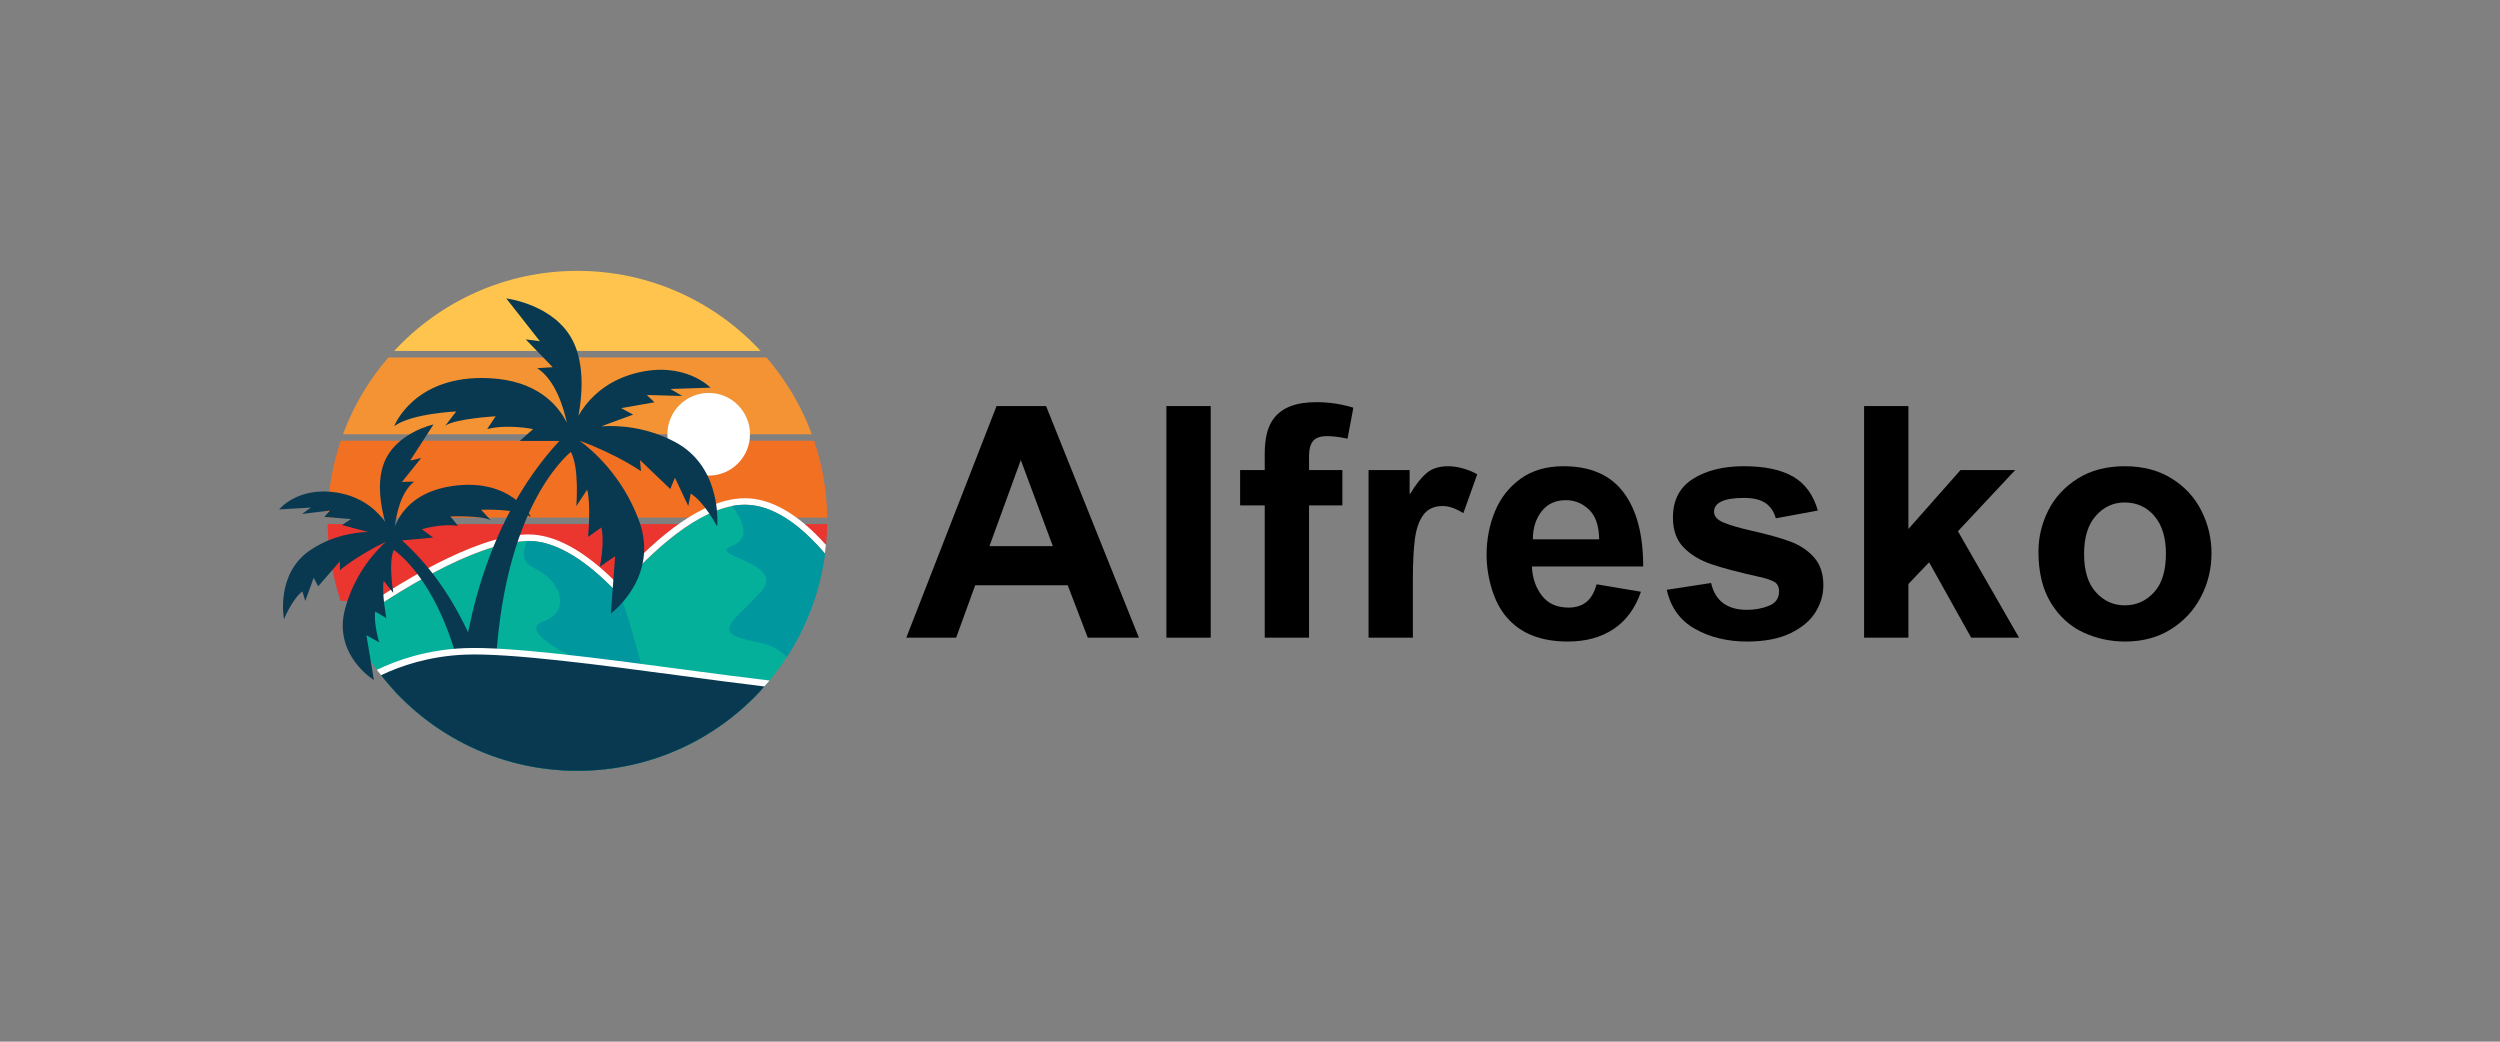 <svg xmlns="http://www.w3.org/2000/svg" xmlns:xlink="http://www.w3.org/1999/xlink" width="1200" zoomAndPan="magnify" viewBox="0 0 900 375" height="500" preserveAspectRatio="xMidYMid meet" version="1.0"><rect x="0" y="0" width="900" height="375" fill="#808080" stroke="none"/><defs><g/><clipPath id="db2cf1a299"><path d="M 117.75 158.641 L 297.781 158.641 L 297.781 186.426 L 117.75 186.426 Z M 117.75 158.641 " clip-rule="nonzero"/></clipPath><clipPath id="b2b8845cfc"><path d="M 117.75 188.473 L 297.781 188.473 L 297.781 216.551 L 117.75 216.551 Z M 117.75 188.473 " clip-rule="nonzero"/></clipPath><clipPath id="19de545adb"><path d="M 141.719 248.434 L 273.828 248.434 L 273.828 277.5 L 141.719 277.5 Z M 141.719 248.434 " clip-rule="nonzero"/></clipPath><clipPath id="ae07c9a8d4"><path d="M 141 97.508 L 274 97.508 L 274 127 L 141 127 Z M 141 97.508 " clip-rule="nonzero"/></clipPath><clipPath id="5f67afa43c"><path d="M 126 181.453 L 297.211 181.453 L 297.211 277.5 L 126 277.5 Z M 126 181.453 " clip-rule="nonzero"/></clipPath><clipPath id="b5b084375f"><path d="M 125 179 L 297.793 179 L 297.793 225 L 125 225 Z M 125 179 " clip-rule="nonzero"/></clipPath><clipPath id="c9b14e183c"><path d="M 261 181 L 297.793 181 L 297.793 237 L 261 237 Z M 261 181 " clip-rule="nonzero"/></clipPath><clipPath id="bafa749921"><path d="M 136.164 234.395 L 276.164 234.395 L 276.164 277.5 L 136.164 277.5 Z M 136.164 234.395 " clip-rule="nonzero"/></clipPath></defs><g clip-path="url(#db2cf1a299)"><path fill="#f27022" d="M 297.785 186.336 C 297.66 176.672 296.023 167.375 293.086 158.672 L 122.648 158.672 C 119.711 167.375 118.074 176.672 117.949 186.336 L 297.785 186.336 " fill-opacity="1" fill-rule="nonzero"/></g><path fill="#f49334" d="M 123.477 156.336 L 292.258 156.336 C 288.484 146.113 282.914 136.766 275.926 128.676 L 139.809 128.676 C 132.82 136.766 127.246 146.113 123.477 156.336 " fill-opacity="1" fill-rule="nonzero"/><g clip-path="url(#b2b8845cfc)"><path fill="#eb362f" d="M 293.086 216.332 C 296.023 207.633 297.66 198.336 297.785 188.672 L 117.949 188.672 C 118.074 198.336 119.711 207.633 122.648 216.332 L 293.086 216.332 " fill-opacity="1" fill-rule="nonzero"/></g><g clip-path="url(#19de545adb)"><path fill="#093950" d="M 141.906 248.672 C 158.332 266.398 181.801 277.5 207.867 277.5 C 233.93 277.5 257.402 266.398 273.828 248.672 L 141.906 248.672 " fill-opacity="1" fill-rule="nonzero"/></g><g clip-path="url(#ae07c9a8d4)"><path fill="#ffc44d" d="M 273.828 126.336 C 257.402 108.605 233.93 97.508 207.867 97.508 C 181.801 97.508 158.332 108.605 141.906 126.336 L 273.828 126.336 " fill-opacity="1" fill-rule="nonzero"/></g><path fill="#ffffff" d="M 270 156.336 C 270 164.555 263.344 171.215 255.133 171.215 C 246.922 171.215 240.266 164.555 240.266 156.336 C 240.266 148.117 246.922 141.457 255.133 141.457 C 263.344 141.457 270 148.117 270 156.336 " fill-opacity="1" fill-rule="nonzero"/><g clip-path="url(#5f67afa43c)"><path fill="#04b09a" d="M 297.008 199.324 C 287.953 188.715 277.336 180.785 266.219 181.777 C 251.426 183.098 235.016 197.875 221.848 213.047 C 211.707 202.453 200.039 194.066 188.871 194.766 C 170.137 195.938 142.992 212.941 126.062 224.883 C 140.246 255.91 171.539 277.473 207.867 277.473 C 253.516 277.473 291.219 243.426 297.008 199.324 " fill-opacity="1" fill-rule="nonzero"/></g><g clip-path="url(#b5b084375f)"><path fill="#ffffff" d="M 126.195 224.789 C 143.133 212.855 170.184 195.934 188.871 194.766 C 189.309 194.738 189.742 194.723 190.184 194.723 C 200.945 194.723 212.105 202.867 221.848 213.047 C 235.016 197.875 251.426 183.098 266.219 181.777 C 266.848 181.719 267.477 181.691 268.105 181.691 C 278.52 181.691 288.43 189.289 296.965 199.273 C 297.105 198.238 297.23 197.203 297.332 196.156 C 287.379 185.016 277.555 179.355 268.105 179.355 C 267.406 179.355 266.699 179.387 266.008 179.449 C 253.41 180.574 238.531 190.719 221.758 209.609 C 210.34 198.18 199.723 192.387 190.184 192.387 C 189.695 192.387 189.207 192.402 188.727 192.43 C 170.113 193.594 144.023 209.402 125.223 222.617 C 125.535 223.344 125.859 224.07 126.195 224.789 " fill-opacity="1" fill-rule="nonzero"/></g><path fill="#093950" d="M 177.539 253.766 C 173.082 235.48 163.848 211.785 144.727 194.559 L 155.949 193.527 L 151.871 190.523 C 151.871 190.523 158.898 188.355 164.883 189.328 L 162.145 185.918 C 162.145 185.918 173.707 185.523 176.672 187.297 L 173.191 183.523 C 173.191 183.523 185.969 182.926 191.152 186.086 C 191.152 186.086 184.25 171.949 162.945 174.949 C 149.473 176.848 144.195 184.332 142.133 189.574 C 142.598 185.68 144.152 177.234 149.113 173.367 L 144.703 173.488 L 151.617 164.906 L 147.66 165.793 L 156.07 152.801 C 156.07 152.801 142.457 155.715 138.234 166.707 C 135.523 173.77 137.148 182.539 138.656 187.902 C 136.363 184.609 131.062 178.867 121.195 177.309 C 107.113 175.082 100.508 183.391 100.508 183.391 L 111.898 182.727 L 108.734 185.016 L 118.75 183.809 L 116.77 186.086 L 126.348 186.871 L 123.125 189.02 L 132.453 191.508 C 127.453 191.641 119.789 192.82 112.09 197.785 C 99.031 206.215 102.223 222.902 102.223 222.902 C 102.223 222.902 105.344 215.434 108.867 212.922 L 109.895 216.348 L 112.93 207.984 L 114.543 211.07 L 122.371 202.074 L 122.375 205.262 C 122.375 205.262 128.508 200.004 138.969 195.035 C 135.734 197.887 127.832 205.934 124.258 219.055 C 119.707 235.773 134.602 244.805 134.602 244.805 L 131.922 228.691 L 136.531 231.25 C 136.531 231.25 134.473 224.715 135.07 220.156 L 139.09 222.516 C 139.09 222.516 137.379 213.539 138.113 209.098 L 141.617 213.469 C 141.617 213.469 139.691 202.695 141.766 197.957 C 146.004 201.008 161.766 214.758 168.164 253.766 L 177.539 253.766 " fill-opacity="1" fill-rule="nonzero"/><g clip-path="url(#c9b14e183c)"><path fill="#00979e" d="M 263.426 196.582 C 253.891 200.09 283.645 202.426 273.828 213.141 C 264.012 223.855 255.145 227.945 272.23 231.062 C 277.609 232.043 281.043 234.152 283.227 236.582 C 290.391 225.594 295.223 212.938 297.008 199.324 C 287.953 188.715 277.336 180.785 266.219 181.777 C 265.293 181.859 264.363 181.996 263.426 182.18 C 263.426 182.18 272.961 193.074 263.426 196.582 " fill-opacity="1" fill-rule="nonzero"/></g><path fill="#00979e" d="M 231.055 240.203 C 231.055 240.203 227.211 224.988 222.691 212.082 C 222.41 212.402 222.129 212.723 221.848 213.047 C 212.023 202.785 200.766 194.594 189.922 194.727 C 188.129 198.227 187.473 202.363 192.375 204.57 C 201.914 208.855 205.809 220.152 195.684 223.66 C 185.562 227.164 207.867 237.312 207.867 237.312 L 231.055 240.203 " fill-opacity="1" fill-rule="nonzero"/><path fill="#093950" d="M 242.855 159.031 C 232.586 153.66 222.793 153.059 216.477 153.473 L 227.945 149.262 L 223.637 146.926 L 235.609 144.828 L 232.855 142.191 L 245.609 142.551 L 241.359 140.035 L 255.789 139.555 C 255.789 139.555 246.508 129.848 229.023 134.281 C 216.773 137.391 210.754 145.234 208.25 149.648 C 209.531 142.715 210.562 131.484 206.332 122.898 C 199.746 109.535 182.262 107.441 182.262 107.441 L 194.355 122.84 L 189.266 122.18 L 198.965 132.188 L 193.398 132.543 C 200.094 136.848 203.027 147.305 204.062 152.16 C 200.863 145.789 193.348 136.973 176.156 136.141 C 148.969 134.82 141.906 153.43 141.906 153.43 C 148.074 148.848 164.238 148.125 164.238 148.125 L 160.289 153.277 C 163.82 150.699 178.43 149.863 178.43 149.863 L 175.375 154.477 C 182.801 152.559 191.902 154.477 191.902 154.477 L 187.113 158.734 L 201.371 158.734 C 173.602 188.785 166.668 229.883 165.102 253.539 L 178.062 253.539 C 178.055 190.492 199.961 167.48 205.492 162.676 C 208.652 168.402 207.469 182.199 207.469 182.199 L 211.383 176.285 C 212.816 181.797 211.699 193.301 211.699 193.301 L 216.492 189.867 C 217.77 195.539 215.93 204.008 215.93 204.008 L 221.441 200.254 L 219.922 220.863 C 219.922 220.863 237.648 207.762 229.98 187.23 C 223.965 171.113 213.082 161.891 208.68 158.668 C 222.43 163.723 230.762 169.637 230.762 169.637 L 230.402 165.621 L 241.301 176.047 L 242.977 171.973 L 247.766 182.156 L 248.664 177.723 C 253.395 180.48 258.184 189.527 258.184 189.527 C 258.184 189.527 260.277 168.137 242.855 159.031 " fill-opacity="1" fill-rule="nonzero"/><g clip-path="url(#bafa749921)"><path fill="#093950" d="M 276.117 246.066 C 241.621 241.969 189.441 233.617 167.332 234.504 C 154.176 235.027 143.629 238.66 136.418 242.117 C 152.848 263.605 178.738 277.473 207.867 277.473 C 235.168 277.473 259.629 265.289 276.117 246.066 " fill-opacity="1" fill-rule="nonzero"/></g><path fill="#ffffff" d="M 137.156 243.078 C 144.258 239.707 154.582 236.184 167.375 235.672 C 183.504 235.016 216.492 239.426 245.598 243.309 C 256.074 244.707 266.203 246.055 275.188 247.133 C 275.809 246.43 276.422 245.719 277.023 244.996 C 267.68 243.895 256.984 242.469 245.906 240.992 C 216.711 237.098 183.617 232.68 167.285 233.336 C 153.742 233.875 142.988 237.609 135.68 241.145 C 136.164 241.793 136.652 242.441 137.156 243.078 " fill-opacity="1" fill-rule="nonzero"/><g fill="#000000" fill-opacity="1"><g transform="translate(326.272, 229.561)"><g><path d="M 83.734 0 L 65.328 0 L 58.109 -18.859 L 24.797 -18.859 L 17.938 0 L 0 0 L 32.484 -83.375 L 50.312 -83.375 Z M 29.922 -32.953 L 52.75 -32.953 L 41.219 -63.938 Z M 29.922 -32.953 "/></g></g></g><g fill="#000000" fill-opacity="1"><g transform="translate(411.513, 229.561)"><g><path d="M 24.344 0 L 8.391 0 L 8.391 -83.375 L 24.344 -83.375 Z M 24.344 0 "/></g></g></g><g fill="#000000" fill-opacity="1"><g transform="translate(445.051, 229.561)"><g><path d="M 13.625 -79.078 C 15.176 -81.016 17.191 -82.445 19.672 -83.375 C 22.16 -84.312 25.227 -84.781 28.875 -84.781 C 33.383 -84.781 37.812 -84.117 42.156 -82.797 L 40.062 -71.625 C 37.344 -72.238 34.895 -72.547 32.719 -72.547 C 30.238 -72.547 28.531 -71.941 27.594 -70.734 C 26.664 -69.535 26.203 -67.773 26.203 -65.453 L 26.203 -60.328 L 38.203 -60.328 L 38.203 -47.625 L 26.203 -47.625 L 26.203 0 L 10.25 0 L 10.25 -47.625 L 1.391 -47.625 L 1.391 -60.328 L 10.25 -60.328 L 10.25 -66.266 C 10.25 -72.004 11.375 -76.273 13.625 -79.078 Z M 13.625 -79.078 "/></g></g></g><g fill="#000000" fill-opacity="1"><g transform="translate(484.993, 229.561)"><g><path d="M 36.328 -61.719 C 38.035 -61.719 39.844 -61.445 41.75 -60.906 C 43.656 -60.363 45.344 -59.664 46.812 -58.812 L 41.812 -44.828 C 39.094 -46.535 36.609 -47.391 34.359 -47.391 C 31.328 -47.391 29.035 -46.359 27.484 -44.297 C 25.93 -42.242 24.898 -39.375 24.391 -35.688 C 23.891 -32 23.641 -27.094 23.641 -20.969 L 23.641 0 L 7.688 0 L 7.688 -60.328 L 22.469 -60.328 L 22.469 -51.828 L 22.703 -51.828 C 24.648 -55.086 26.594 -57.551 28.531 -59.219 C 30.469 -60.883 33.066 -61.719 36.328 -61.719 Z M 36.328 -61.719 "/></g></g></g><g fill="#000000" fill-opacity="1"><g transform="translate(531.456, 229.561)"><g><path d="M 31.438 -61.719 C 41.062 -61.719 48.242 -58.594 52.984 -52.344 C 57.723 -46.094 60.094 -37.188 60.094 -25.625 L 20.031 -25.625 C 20.188 -21.582 21.367 -18.102 23.578 -15.188 C 25.797 -12.281 29 -10.828 33.188 -10.828 C 35.832 -10.828 37.988 -11.504 39.656 -12.859 C 41.32 -14.223 42.547 -16.344 43.328 -19.219 L 59.281 -16.531 C 57.258 -10.633 53.992 -6.172 49.484 -3.141 C 44.984 -0.117 39.473 1.391 32.953 1.391 C 23.254 1.391 15.922 -1.52 10.953 -7.344 C 8.617 -10.051 6.828 -13.461 5.578 -17.578 C 4.336 -21.691 3.719 -25.77 3.719 -29.812 C 3.719 -35.32 4.707 -40.504 6.688 -45.359 C 8.676 -50.211 11.742 -54.148 15.891 -57.172 C 20.047 -60.203 25.227 -61.719 31.438 -61.719 Z M 20.375 -35.406 L 44.25 -35.406 C 44.176 -40.289 42.953 -43.859 40.578 -46.109 C 38.211 -48.367 35.438 -49.5 32.25 -49.5 C 28.531 -49.5 25.617 -48.156 23.516 -45.469 C 21.422 -42.789 20.375 -39.438 20.375 -35.406 Z M 20.375 -35.406 "/></g></g></g><g fill="#000000" fill-opacity="1"><g transform="translate(597.367, 229.561)"><g><path d="M 30.391 -61.719 C 37.922 -61.719 43.836 -60.473 48.141 -57.984 C 52.453 -55.504 55.426 -51.43 57.062 -45.766 L 41.922 -42.969 C 41.223 -45.457 39.961 -47.301 38.141 -48.5 C 36.316 -49.707 33.773 -50.312 30.516 -50.312 C 23.297 -50.312 19.688 -48.641 19.688 -45.297 C 19.688 -43.672 20.867 -42.367 23.234 -41.391 C 25.598 -40.422 29.031 -39.43 33.531 -38.422 C 39.051 -37.18 43.555 -35.922 47.047 -34.641 C 50.535 -33.359 53.406 -31.457 55.656 -28.938 C 57.914 -26.414 59.047 -23.055 59.047 -18.859 C 59.047 -15.441 58.094 -12.203 56.188 -9.141 C 54.281 -6.078 51.27 -3.555 47.156 -1.578 C 43.039 0.398 37.844 1.391 31.562 1.391 C 24.5 1.391 18.27 -0.117 12.875 -3.141 C 7.477 -6.172 4.078 -10.867 2.672 -17.234 L 18.625 -19.688 C 20.102 -13.238 24.414 -10.016 31.562 -10.016 C 34.352 -10.016 36.973 -10.5 39.422 -11.469 C 41.867 -12.438 43.094 -14.164 43.094 -16.656 C 43.094 -18.281 42.523 -19.422 41.391 -20.078 C 40.266 -20.742 38.461 -21.348 35.984 -21.891 C 28.609 -23.523 22.863 -25.039 18.75 -26.438 C 14.633 -27.832 11.297 -29.848 8.734 -32.484 C 6.172 -35.129 4.891 -38.703 4.891 -43.203 C 4.891 -49.492 7.297 -54.148 12.109 -57.172 C 16.922 -60.203 23.016 -61.719 30.391 -61.719 Z M 30.391 -61.719 "/></g></g></g><g fill="#000000" fill-opacity="1"><g transform="translate(663.277, 229.561)"><g><path d="M 23.75 -39.125 L 42.5 -60.328 L 62.188 -60.328 L 41.578 -38.312 L 63.578 0 L 46.344 0 L 31.203 -27.141 L 23.75 -19.328 L 23.75 0 L 7.797 0 L 7.797 -83.375 L 23.75 -83.375 Z M 23.75 -39.125 "/></g></g></g><g fill="#000000" fill-opacity="1"><g transform="translate(729.188, 229.561)"><g><path d="M 35.75 -61.719 C 42.27 -61.719 47.895 -60.242 52.625 -57.297 C 57.363 -54.348 60.938 -50.461 63.344 -45.641 C 65.75 -40.828 66.953 -35.742 66.953 -30.391 C 66.953 -24.805 65.691 -19.586 63.172 -14.734 C 60.648 -9.879 57.039 -5.977 52.344 -3.031 C 47.645 -0.082 42.156 1.391 35.875 1.391 C 30.508 1.391 25.457 0.285 20.719 -1.922 C 15.988 -4.129 12.129 -7.66 9.141 -12.516 C 6.148 -17.367 4.656 -23.52 4.656 -30.969 C 4.656 -36.176 5.836 -41.129 8.203 -45.828 C 10.578 -50.523 14.113 -54.348 18.812 -57.297 C 23.508 -60.242 29.156 -61.719 35.75 -61.719 Z M 21.078 -30.156 C 21.078 -24.102 22.492 -19.504 25.328 -16.359 C 28.16 -13.211 31.633 -11.641 35.75 -11.641 C 39.863 -11.641 43.359 -13.191 46.234 -16.297 C 49.109 -19.41 50.547 -24.07 50.547 -30.281 C 50.547 -36.02 49.164 -40.52 46.406 -43.781 C 43.645 -47.039 40.055 -48.672 35.641 -48.672 C 31.598 -48.672 28.16 -47.078 25.328 -43.891 C 22.492 -40.711 21.078 -36.133 21.078 -30.156 Z M 21.078 -30.156 "/></g></g></g></svg>